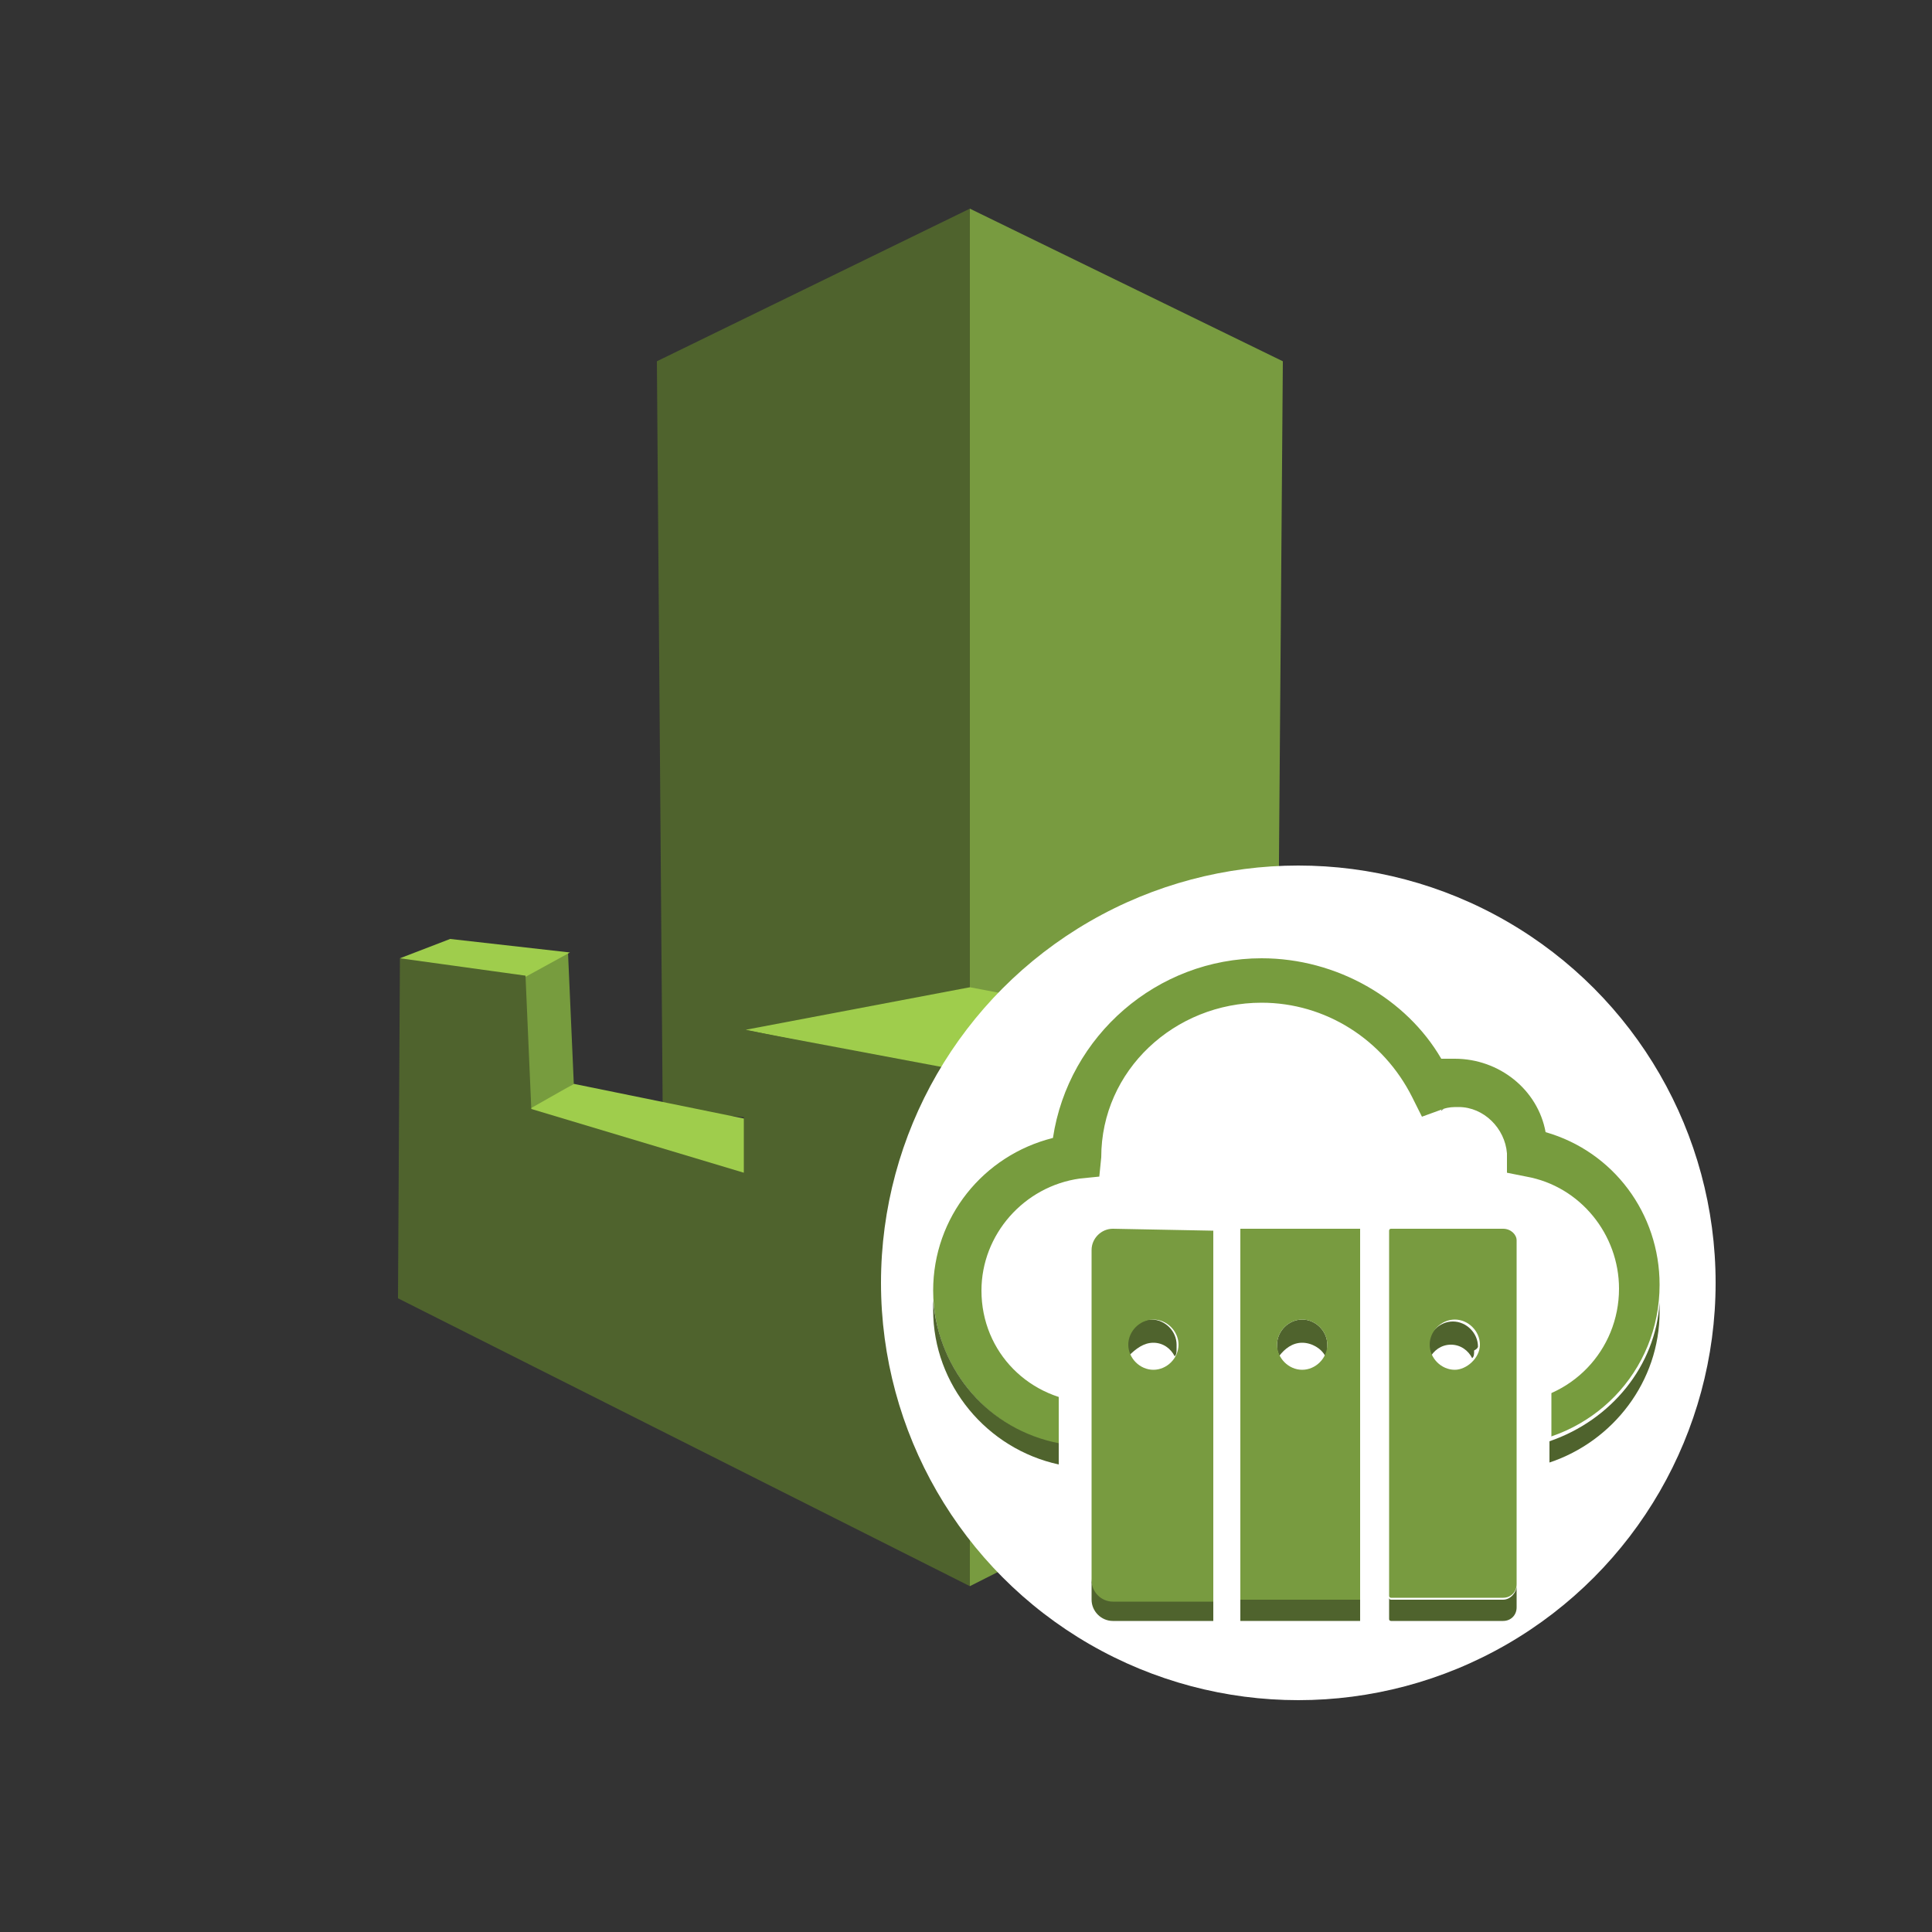 <?xml version="1.0" encoding="utf-8"?>
<!-- Generator: Adobe Illustrator 19.1.0, SVG Export Plug-In . SVG Version: 6.00 Build 0)  -->
<!DOCTYPE svg PUBLIC "-//W3C//DTD SVG 1.1//EN" "http://www.w3.org/Graphics/SVG/1.1/DTD/svg11.dtd">
<svg version="1.1" id="Layer_3" xmlns:x="http://ns.adobe.com/Extensibility/1.0/" xmlns:i="http://ns.adobe.com/AdobeIllustrator/10.0/" xmlns:graph="http://ns.adobe.com/Graphs/1.0/"
	 xmlns="http://www.w3.org/2000/svg" xmlns:xlink="http://www.w3.org/1999/xlink" x="0px" y="0px" width="100px" height="100px" viewBox="-247 370.9 100 100"
	 style="enable-background:new -247 370.9 100 100;" xml:space="preserve">
<rect x="-247" y="370.9" width="100" height="100" fill="#333333" stroke="none"/>
<style type="text/css">
	.st0{fill:#4F632D;}
	.st1{fill:#789B40;}
	.st2{fill:#779C3E;}
	.st3{fill:#9FCD4C;}
	.st4{fill:#FFFFFF;}
	.st5{fill:none;}
</style>
	<g i:extraneous="self">
		<g>
			<g>
				<polygon class="st0" points="-213,389.6 -196.8,381.7 -196.7,382.6 -196.8,422 -207.7,424.9 -207.8,428.8 -212.7,428.3 				"/>
			</g>
			<g>
				<polygon class="st1" points="-180.6,389.6 -196.8,381.7 -196.8,422.2 -185.5,424.4 -185.8,429.6 -180.9,428.3 				"/>
			</g>
			<g>
				<polygon class="st2" points="-217.6,420.2 -217.3,427 -220.7,429.1 -220.6,421 				"/>
			</g>
			<g>
				<path class="st3" d="M-221,429.1l3.7-2.1l10.3,2.1c0,0-0.6,4.8-0.8,4.4C-208.1,433.2-221,429.1-221,429.1z"/>
			</g>
			<g>
				<polygon class="st3" points="-226.3,420.5 -223.7,419.5 -217.5,420.2 -220.6,421.9 -224.3,422.2 				"/>
			</g>
			<g>
				<polygon class="st3" points="-167.4,420.5 -169.1,419.6 -176.2,420.5 -173.2,421.7 -168.4,422.2 				"/>
			</g>
			<g>
				<path class="st3" d="M-186.2,429.3c0.2,0,10-2.3,10-2.3l4.9,3.1l-15.2,3.7L-186.2,429.3z"/>
			</g>
			<g>
				<polygon class="st0" points="-176.2,420.5 -173.8,421.5 -173.6,428.6 -176.2,427 				"/>
			</g>
			<g>
				<polygon class="st3" points="-196.8,426.6 -208.4,424.2 -196.8,422 -185.2,424.2 				"/>
			</g>
			<g>
				<polygon class="st1" points="-196.8,426.4 -185.2,424.2 -185.2,431.6 -174.1,428.3 -173.9,421.4 -167.4,420.5 -167.3,438.1 
					-196.8,453 				"/>
			</g>
			<g>
				<polygon class="st0" points="-196.8,426.4 -208.5,424.2 -208.5,431.6 -219.5,428.3 -219.8,421.4 -226.3,420.5 -226.4,438.1 
					-196.8,453 				"/>
			</g>
		</g>
		<g>
			<g>
				<circle class="st4" cx="-179.8" cy="437.3" r="21.6"/>
			</g>
			<g>
				<g>
					<path class="st4" d="M-169.1,443.5h-0.2v0h-21.4v0c-3.2-0.1-5.7-2.6-5.7-5.8c0-2.9,2.2-5.4,5.1-5.8l1-0.1l0.1-1
						c0.3-4.5,4-8,8.5-8c3.3,0,6.3,1.9,7.8,4.9l0.5,1l1.1-0.4c0.3-0.1,0.5-0.1,0.8-0.1c1.3,0,2.4,1.1,2.5,2.4l0,1l1,0.2
						c2.8,0.5,4.8,3,4.8,5.8C-163.4,440.8-165.9,443.4-169.1,443.5z"/>
				</g>
				<g>
					<path class="st2" d="M-181.7,422.8c3.3,0,6.3,1.9,7.8,4.9l0.5,1l1.1-0.4c0.3-0.1,0.5-0.1,0.8-0.1c1.3,0,2.4,1.1,2.5,2.4l0,1
						l1,0.2c2.8,0.5,4.8,3,4.8,5.8c0,3.2-2.5,5.8-5.7,5.9h-0.2v0h-21.4v0c-3.2-0.1-5.7-2.6-5.7-5.8c0-2.9,2.2-5.4,5.1-5.8l1-0.1
						l0.1-1C-190,426.3-186.2,422.8-181.7,422.8 M-181.7,420.5c-5.4,0-10,4-10.8,9.3c-3.6,0.9-6.2,4.1-6.2,7.9c0,4.4,3.6,8.1,8,8.1
						l2.4,0v-0.1h16.7l2.3,0h0.2h0h0c4.5-0.2,8-3.8,8-8.3c0-3.7-2.4-6.9-5.9-7.9c-0.4-2.2-2.4-3.8-4.7-3.8c-0.2,0-0.4,0-0.7,0
						C-174.2,422.6-177.8,420.5-181.7,420.5L-181.7,420.5z"/>
				</g>
			</g>
			<g>
				<rect x="-192.2" y="440.7" class="st4" width="25.5" height="5.7"/>
			</g>
			<g>
				<path class="st5" d="M-187.3,441.8c0.5,0,0.9-0.3,1.1-0.7c-0.2-0.4-0.6-0.7-1.1-0.7c-0.5,0-0.9,0.3-1.1,0.7
					C-188.2,441.5-187.8,441.8-187.3,441.8z"/>
			</g>
			<g>
				<path class="st5" d="M-171.7,440.4c-0.5,0-0.9,0.3-1.1,0.7c0.2,0.4,0.6,0.7,1.1,0.7c0.5,0,0.9-0.3,1.1-0.7
					C-170.8,440.6-171.3,440.4-171.7,440.4z"/>
			</g>
			<g>
				<path class="st0" d="M-166.8,445.5v1.1c3.3-1.1,5.7-4.2,5.7-7.8c0-0.2,0-0.4,0-0.5C-161.3,441.6-163.6,444.4-166.8,445.5z"/>
			</g>
			<g>
				<path class="st0" d="M-198.7,438.2c0,0.2,0,0.4,0,0.5c0,3.9,2.8,7.2,6.5,8v-1.1C-195.8,444.9-198.4,441.9-198.7,438.2z"/>
			</g>
			<g>
				<path class="st0" d="M-179.6,440.4c0.5,0,1,0.3,1.2,0.7c0.1-0.1,0.1-0.2,0.1-0.4c0-0.1,0-0.1,0-0.2c0-0.7-0.6-1.3-1.3-1.3
					s-1.3,0.6-1.3,1.3c0,0.1,0,0.1,0,0.2c0,0.1,0.1,0.3,0.1,0.4C-180.5,440.7-180.1,440.4-179.6,440.4z"/>
			</g>
			<g>
				<rect x="-182.8" y="453.7" class="st0" width="6.2" height="1.1"/>
			</g>
			<g>
				<path class="st0" d="M-170.5,440.6c0-0.7-0.6-1.3-1.3-1.3c-0.7,0-1.3,0.6-1.3,1.3c0,0.1,0,0.1,0,0.2c0,0.1,0.1,0.2,0.1,0.4
					c0.2-0.4,0.6-0.7,1.1-0.7c0.5,0,0.9,0.3,1.1,0.7c0.1-0.1,0.1-0.2,0.1-0.4C-170.5,440.7-170.5,440.6-170.5,440.6z"/>
			</g>
			<g>
				<path class="st0" d="M-169.2,453.7h-5.8c-0.1,0-0.1-0.1-0.1-0.1v1.1c0,0.1,0.1,0.1,0.1,0.1h5.8c0.4,0,0.7-0.3,0.7-0.7V453
					C-168.5,453.3-168.8,453.7-169.2,453.7z"/>
			</g>
			<g>
				<path class="st0" d="M-190.5,452.6v1.1c0,0.6,0.5,1.1,1.1,1.1h5.2v-1.1h-5.2C-190,453.7-190.5,453.2-190.5,452.6z"/>
			</g>
			<g>
				<path class="st0" d="M-187.3,440.4c0.5,0,0.9,0.3,1.1,0.7c0.1-0.1,0.1-0.2,0.1-0.4c0-0.1,0-0.1,0-0.2c0-0.7-0.6-1.3-1.3-1.3
					c-0.7,0-1.3,0.6-1.3,1.3c0,0.1,0,0.1,0,0.2c0,0.1,0.1,0.3,0.1,0.4C-188.2,440.7-187.8,440.4-187.3,440.4z"/>
			</g>
			<g>
				<path class="st5" d="M-166.8,442.9L-166.8,442.9c0.7-0.4,1.4-0.8,1.9-1.5C-165.4,442.1-166,442.6-166.8,442.9z"/>
			</g>
			<g>
				<path class="st0" d="M-172.2,428.3c-0.1,0-0.1,0-0.2,0.1l-1.1,0.4l1.1-0.4C-172.4,428.3-172.3,428.3-172.2,428.3z"/>
			</g>
			<g>
				<g>
					<g>
						<path class="st1" d="M-182.8,434.5v19.2h6.2v-19.2H-182.8z M-179.6,441.8c-0.7,0-1.3-0.6-1.3-1.3s0.6-1.3,1.3-1.3
							c0.7,0,1.3,0.6,1.3,1.3C-178.3,441.2-178.9,441.8-179.6,441.8z"/>
					</g>
				</g>
				<g>
					<g>
						<path class="st1" d="M-169.2,434.5h-5.8c-0.1,0-0.1,0.1-0.1,0.1v18.9c0,0.1,0.1,0.1,0.1,0.1h5.8c0.4,0,0.7-0.3,0.7-0.7v-17.8
							C-168.5,434.8-168.8,434.5-169.2,434.5z M-171.7,441.8c-0.7,0-1.3-0.6-1.3-1.3s0.6-1.3,1.3-1.3c0.7,0,1.3,0.6,1.3,1.3
							S-171.1,441.8-171.7,441.8z"/>
					</g>
				</g>
				<g>
					<g>
						<path class="st1" d="M-189.4,434.5c-0.6,0-1.1,0.5-1.1,1.1v17.1c0,0.6,0.5,1.1,1.1,1.1h5.2v-19.2L-189.4,434.5L-189.4,434.5z
							 M-187.3,441.8c-0.7,0-1.3-0.6-1.3-1.3s0.6-1.3,1.3-1.3c0.7,0,1.3,0.6,1.3,1.3S-186.6,441.8-187.3,441.8z"/>
					</g>
				</g>
			</g>
		</g>
	</g>
</svg>
